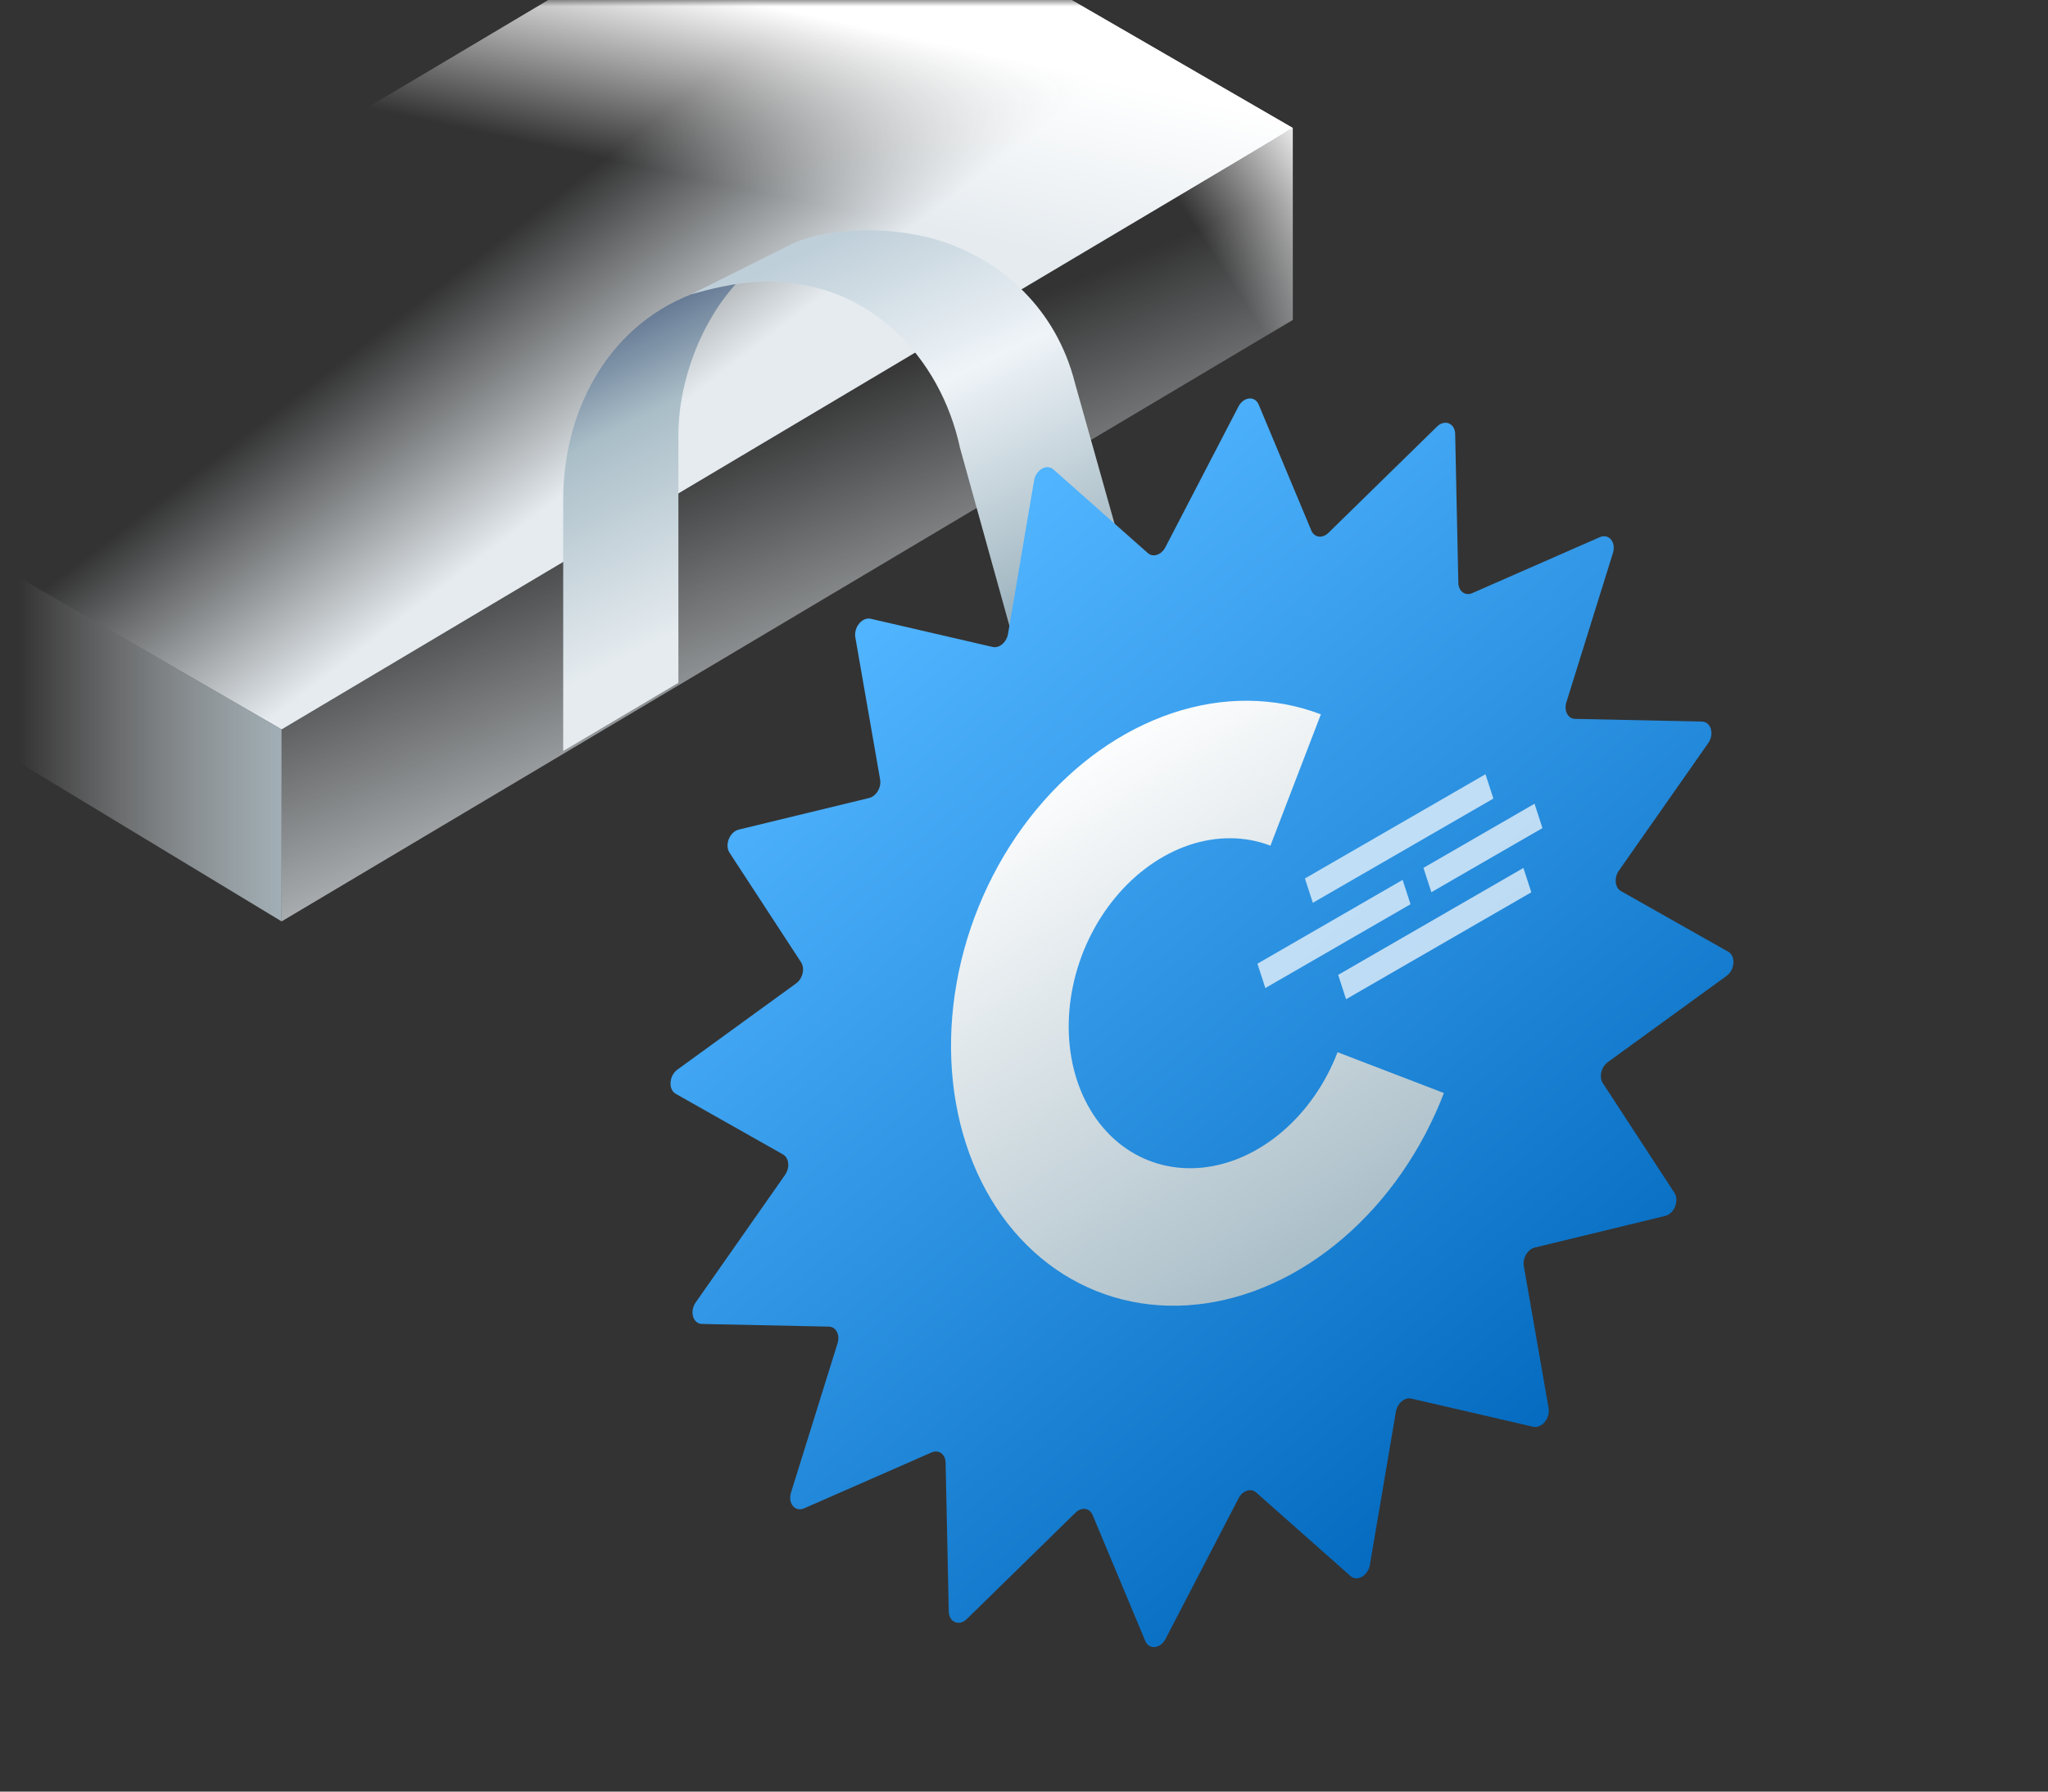 <svg width="160" height="140" viewBox="0 0 160 140" fill="none" xmlns="http://www.w3.org/2000/svg">
<rect x="0" y="0" width="160" height="140" fill="#333333" stroke="none"/>
<g id="Icon-Tag-Wobbler-complex-form">
<g id="cpid">
<path id="Union" fill-rule="evenodd" clip-rule="evenodd" d="M104.1 78V78.3H104V78.4H104.1V78.3H104.2V78.5H104V78.6H104.1V78.9H104V79H104.4V78.9H104.5V79H104.7V78.9H104.8V79H105V78.5H104.9V78.4H105V78.1H104.8V78H104.7V78.1H104.5V78H104.4V78.1H104.2V78H104.1ZM104.9 78.9H104.8V78.7H104.9V78.9ZM104.7 78.9H104.6V78.8H104.7V78.9ZM104.9 78.3V78.2H104.8V78.3H104.9ZM104.6 78.4V78.5H104.5V78.6H104.4V78.4H104.6Z" fill="#1E1E1E"/>
</g>
<g id="Mask Group">
<mask id="mask0_5988_18256" style="mask-type:alpha" maskUnits="userSpaceOnUse" x="0" y="0" width="105" height="79">
<rect id="Rectangle 1130" width="105" height="79" fill="#C4C4C4"/>
</mask>
<g mask="url(#mask0_5988_18256)">
<g id="Group 1031">
<g id="Vector">
<path fill-rule="evenodd" clip-rule="evenodd" d="M22 57L-16 35L63 -12L101 10.001L22 57Z" fill="url(#paint0_linear_5988_18256)"/>
<path fill-rule="evenodd" clip-rule="evenodd" d="M22 57L-16 35L63 -12L101 10.001L22 57Z" fill="url(#paint1_linear_5988_18256)"/>
</g>
<path id="Vector_2" fill-rule="evenodd" clip-rule="evenodd" d="M22 57L-16 35V49L22 72V57Z" fill="url(#paint2_linear_5988_18256)"/>
<g id="Vector_3">
<path d="M101 10L22 57V72L101 25V10Z" fill="url(#paint3_linear_5988_18256)"/>
<path d="M101 10L22 57V72L101 25V10Z" fill="url(#paint4_linear_5988_18256)"/>
</g>
</g>
</g>
</g>
<path id="Subtract" d="M44 39V58.684L53 53.355V34C53 29.65 54.879 24.943 57.668 22C56.184 22.252 55.361 22.468 54 23C47.218 25.652 44 32.462 44 39Z" fill="url(#paint5_linear_5988_18256)"/>
<path id="Vector_4" fill-rule="evenodd" clip-rule="evenodd" d="M84 30L89 47.773L80 53L75 35C73.5 28 68 22 60 22C59.069 22.024 57.5 22 54 23L62 19C65.117 17.664 70.225 17.648 74 19C78.19 20.5 82.5 24 84 30Z" fill="url(#paint6_linear_5988_18256)"/>
<path id="Star 11" d="M80.787 37.554C80.93 36.711 81.776 36.223 82.296 36.683L89.676 43.22C90.084 43.581 90.733 43.364 91.046 42.762L96.753 31.77C97.152 31 98.04 30.912 98.333 31.612L102.449 41.459C102.68 42.011 103.313 42.098 103.78 41.641L112.273 33.329C112.869 32.746 113.667 33.073 113.685 33.909L113.932 45.546C113.946 46.207 114.468 46.59 115.022 46.347L124.984 41.977C125.69 41.668 126.273 42.365 126.012 43.205L122.374 54.876C122.167 55.54 122.493 56.164 123.052 56.176L132.964 56.385C133.673 56.399 133.951 57.361 133.452 58.073L126.477 68.032C126.083 68.594 126.16 69.362 126.636 69.632L135.012 74.367C135.615 74.707 135.543 75.783 134.886 76.26L125.608 82.999C125.092 83.374 124.909 84.163 125.226 84.649L130.811 93.205C131.212 93.82 130.804 94.843 130.09 95.016L119.909 97.486C119.349 97.622 118.94 98.31 119.049 98.933L120.985 110.039C121.122 110.829 120.444 111.644 119.778 111.49L110.26 109.288C109.738 109.167 109.168 109.654 109.055 110.316L107.021 122.289C106.877 123.131 106.032 123.62 105.512 123.159L98.132 116.623C97.724 116.261 97.075 116.478 96.762 117.081L91.055 128.073C90.656 128.843 89.768 128.931 89.475 128.231L85.359 118.384C85.128 117.832 84.495 117.745 84.028 118.202L75.534 126.514C74.939 127.097 74.141 126.769 74.123 125.934L73.876 114.297C73.862 113.636 73.341 113.253 72.786 113.496L62.824 117.866C62.118 118.175 61.535 117.477 61.796 116.638L65.434 104.967C65.641 104.303 65.315 103.678 64.756 103.666L54.843 103.458C54.135 103.443 53.857 102.482 54.356 101.769L61.331 91.811C61.725 91.249 61.648 90.481 61.172 90.211L52.796 85.476C52.194 85.135 52.265 84.059 52.922 83.582L62.2 76.843C62.716 76.468 62.899 75.679 62.582 75.193L56.997 66.637C56.596 66.023 57.004 65 57.718 64.827L67.899 62.357C68.459 62.221 68.868 61.533 68.759 60.91L66.823 49.804C66.686 49.014 67.364 48.199 68.03 48.353L77.548 50.555C78.07 50.676 78.64 50.189 78.753 49.527L80.787 37.554Z" fill="url(#paint7_linear_5988_18256)"/>
<g id="Group 1058" opacity="0.7">
<rect id="Rectangle 508" width="16.712" height="2" transform="matrix(0.866 -0.5 -0.309 -0.951 105.162 78.082)" fill="white"/>
<rect id="Rectangle 506" width="13.098" height="2" transform="matrix(0.866 -0.5 -0.309 -0.951 98.855 77.208)" fill="white"/>
<rect id="Rectangle 509" width="10.022" height="2" transform="matrix(0.866 -0.5 -0.309 -0.951 111.825 69.719)" fill="white"/>
<rect id="Rectangle 510" width="16.288" height="2" transform="matrix(0.866 -0.5 -0.309 -0.951 102.565 70.547)" fill="white"/>
</g>
<path id="Ellipse 214 (Stroke)" fill-rule="evenodd" clip-rule="evenodd" d="M92.917 66.031C90.758 66.755 88.742 68.187 87.124 70.148C85.505 72.108 84.358 74.508 83.826 77.044C83.294 79.58 83.401 82.138 84.134 84.395C84.868 86.653 86.194 88.507 87.946 89.725C89.698 90.942 91.796 91.468 93.976 91.236C96.155 91.003 98.318 90.022 100.191 88.418C102.064 86.814 103.562 84.658 104.497 82.223L112.806 85.412C111.092 89.877 108.345 93.829 104.911 96.771C101.478 99.712 97.513 101.509 93.516 101.935C89.52 102.362 85.674 101.398 82.462 99.166C79.251 96.934 76.819 93.534 75.474 89.395C74.13 85.257 73.933 80.567 74.908 75.917C75.884 71.268 77.988 66.868 80.955 63.274C83.922 59.681 87.618 57.055 91.576 55.728C95.534 54.402 99.576 54.434 103.192 55.822L99.253 66.083C97.281 65.326 95.076 65.308 92.917 66.031Z" fill="url(#paint8_linear_5988_18256)"/>
</g>
<defs>
<linearGradient id="paint0_linear_5988_18256" x1="41" y1="41" x2="29.5" y2="26" gradientUnits="userSpaceOnUse">
<stop stop-color="#E5EBEF"/>
<stop offset="1" stop-color="#E5EBEF" stop-opacity="0"/>
</linearGradient>
<linearGradient id="paint1_linear_5988_18256" x1="74" y1="3.5" x2="71" y2="17.5" gradientUnits="userSpaceOnUse">
<stop stop-color="white"/>
<stop offset="1" stop-color="white" stop-opacity="0"/>
</linearGradient>
<linearGradient id="paint2_linear_5988_18256" x1="26.5" y1="39.5" x2="1.5" y2="39.5" gradientUnits="userSpaceOnUse">
<stop stop-color="#AABEC8"/>
<stop offset="1" stop-color="white" stop-opacity="0"/>
</linearGradient>
<linearGradient id="paint3_linear_5988_18256" x1="51.5" y1="72" x2="38.5" y2="41" gradientUnits="userSpaceOnUse">
<stop stop-color="#E5EBEF"/>
<stop offset="1" stop-color="#E5EBEF" stop-opacity="0"/>
</linearGradient>
<linearGradient id="paint4_linear_5988_18256" x1="104.5" y1="13" x2="94.5" y2="19.5" gradientUnits="userSpaceOnUse">
<stop stop-color="white"/>
<stop offset="1" stop-color="white" stop-opacity="0"/>
</linearGradient>
<linearGradient id="paint5_linear_5988_18256" x1="50.834" y1="23" x2="61.83" y2="44.875" gradientUnits="userSpaceOnUse">
<stop stop-color="#5A6E8C"/>
<stop offset="0.34" stop-color="#AABEC8"/>
<stop offset="1" stop-color="#E5EBEF"/>
</linearGradient>
<linearGradient id="paint6_linear_5988_18256" x1="67.5" y1="17.5" x2="83" y2="50" gradientUnits="userSpaceOnUse">
<stop stop-color="#BFCFD9"/>
<stop offset="0.383" stop-color="#EFF4F8"/>
<stop offset="0.825" stop-color="#AABEC8"/>
<stop offset="1" stop-color="#83A3B3"/>
</linearGradient>
<linearGradient id="paint7_linear_5988_18256" x1="122.771" y1="109.939" x2="70.331" y2="47.247" gradientUnits="userSpaceOnUse">
<stop stop-color="#046BC0"/>
<stop offset="1" stop-color="#50B4FF"/>
</linearGradient>
<linearGradient id="paint8_linear_5988_18256" x1="110" y1="94" x2="87.005" y2="56.388" gradientUnits="userSpaceOnUse">
<stop stop-color="#AABEC8"/>
<stop offset="1" stop-color="white"/>
</linearGradient>
</defs>
</svg>
